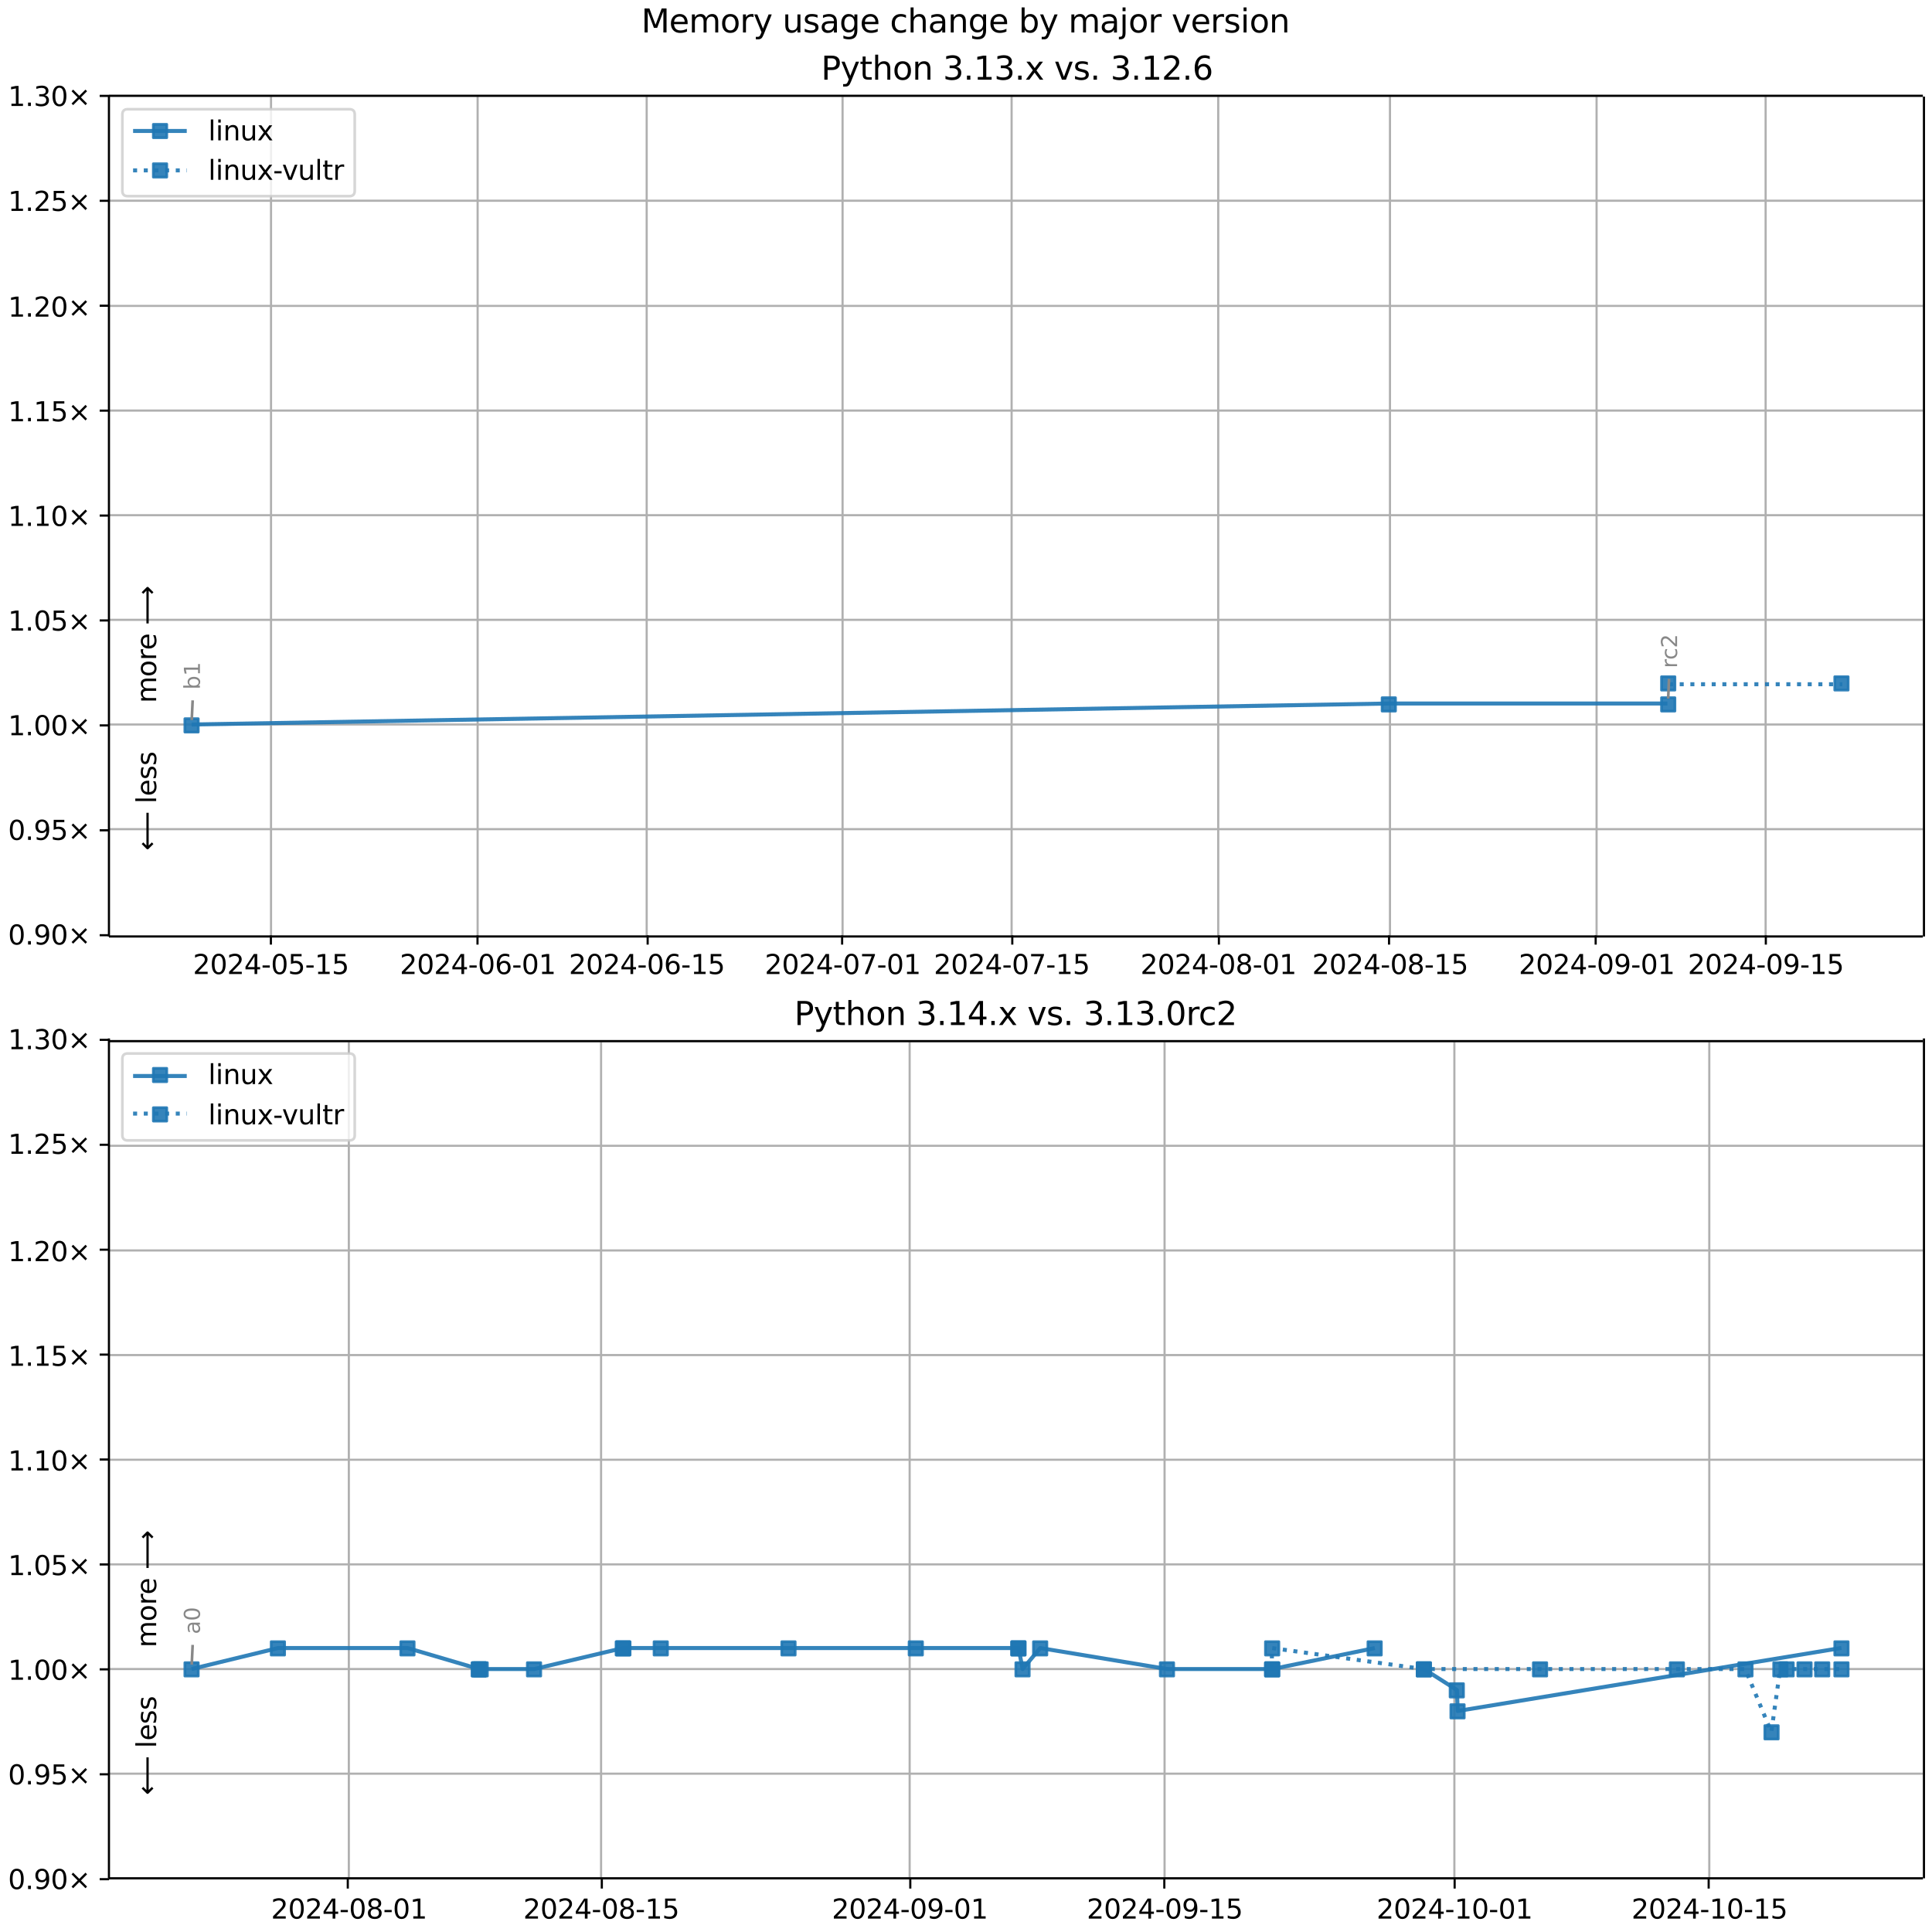 <?xml version="1.0" encoding="UTF-8"?>
<!DOCTYPE svg  PUBLIC '-//W3C//DTD SVG 1.1//EN'  'http://www.w3.org/Graphics/SVG/1.1/DTD/svg11.dtd'>
<svg width="720pt" height="720pt" version="1.1" viewBox="0 0 720 720" xmlns="http://www.w3.org/2000/svg" xmlns:xlink="http://www.w3.org/1999/xlink">
<defs>
<style type="text/css">*{stroke-linejoin: round; stroke-linecap: butt}</style>
</defs>
<path d="m0 720h720v-720h-720z" fill="#fff"/>
<path d="m40.6 349h676v-313h-676z" fill="#fff"/>
<path d="m101 349v-313" clip-path="url(#g)" fill="none" stroke="#b0b0b0" stroke-linecap="square" stroke-width=".8"/>
<defs>
<path id="m" d="m0 0v3.5" stroke="#000" stroke-width=".8"/>
</defs>
<use x="100.953" y="348.529" stroke="#000000" stroke-width=".8" xlink:href="#m"/>
<g transform="translate(71.9 363) scale(.1 -.1)">
<defs>
<path id="d" transform="scale(.016)" d="m1228 531h2203v-531h-2962v531q359 372 979 998 621 627 780 809 303 340 423 576 121 236 121 464 0 372-261 606-261 235-680 235-297 0-627-103-329-103-704-313v638q381 153 712 231 332 78 607 78 725 0 1156-363 431-362 431-968 0-288-108-546-107-257-392-607-78-91-497-524-418-433-1181-1211z"/>
<path id="a" transform="scale(.016)" d="m2034 4250q-487 0-733-480-245-479-245-1442 0-959 245-1439 246-480 733-480 491 0 736 480 246 480 246 1439 0 963-246 1442-245 480-736 480zm0 500q785 0 1199-621 414-620 414-1801 0-1178-414-1799-414-620-1199-620-784 0-1198 620-414 621-414 1799 0 1181 414 1801 414 621 1198 621z"/>
<path id="l" transform="scale(.016)" d="m2419 4116-1594-2491h1594v2491zm-166 550h794v-3041h666v-525h-666v-1100h-628v1100h-2106v609l1940 2957z"/>
<path id="e" transform="scale(.016)" d="m313 2009h1684v-512h-1684v512z"/>
<path id="k" transform="scale(.016)" d="m691 4666h2478v-532h-1900v-1143q137 47 274 70 138 23 276 23 781 0 1237-428 457-428 457-1159 0-753-469-1171-469-417-1322-417-294 0-599 50-304 50-629 150v635q281-153 581-228t634-75q541 0 856 284 316 284 316 772 0 487-316 771-315 285-856 285-253 0-505-56-251-56-513-175v2344z"/>
<path id="c" transform="scale(.016)" d="m794 531h1031v3560l-1122-225v575l1116 225h631v-4135h1031v-531h-2687v531z"/>
</defs>
<use xlink:href="#d"/>
<use x="63.623" xlink:href="#a"/>
<use x="127.246" xlink:href="#d"/>
<use x="190.869" xlink:href="#l"/>
<use x="254.492" xlink:href="#e"/>
<use x="290.576" xlink:href="#a"/>
<use x="354.199" xlink:href="#k"/>
<use x="417.822" xlink:href="#e"/>
<use x="453.906" xlink:href="#c"/>
<use x="517.529" xlink:href="#k"/>
</g>
<path d="m178 349v-313" clip-path="url(#g)" fill="none" stroke="#b0b0b0" stroke-linecap="square" stroke-width=".8"/>
<use x="177.953" y="348.529" stroke="#000000" stroke-width=".8" xlink:href="#m"/>
<g transform="translate(149 363) scale(.1 -.1)">
<defs>
<path id="ag" transform="scale(.016)" d="m2113 2584q-425 0-674-291-248-290-248-796 0-503 248-796 249-292 674-292t673 292q248 293 248 796 0 506-248 796-248 291-673 291zm1253 1979v-575q-238 112-480 171-242 60-480 60-625 0-955-422-329-422-376-1275 184 272 462 417 279 145 613 145 703 0 1111-427 408-426 408-1160 0-719-425-1154-425-434-1131-434-810 0-1238 620-428 621-428 1799 0 1106 525 1764t1409 658q238 0 480-47t505-140z"/>
</defs>
<use xlink:href="#d"/>
<use x="63.623" xlink:href="#a"/>
<use x="127.246" xlink:href="#d"/>
<use x="190.869" xlink:href="#l"/>
<use x="254.492" xlink:href="#e"/>
<use x="290.576" xlink:href="#a"/>
<use x="354.199" xlink:href="#ag"/>
<use x="417.822" xlink:href="#e"/>
<use x="453.906" xlink:href="#a"/>
<use x="517.529" xlink:href="#c"/>
</g>
<path d="m241 349v-313" clip-path="url(#g)" fill="none" stroke="#b0b0b0" stroke-linecap="square" stroke-width=".8"/>
<use x="241.365" y="348.529" stroke="#000000" stroke-width=".8" xlink:href="#m"/>
<g transform="translate(212 363) scale(.1 -.1)">
<use xlink:href="#d"/>
<use x="63.623" xlink:href="#a"/>
<use x="127.246" xlink:href="#d"/>
<use x="190.869" xlink:href="#l"/>
<use x="254.492" xlink:href="#e"/>
<use x="290.576" xlink:href="#a"/>
<use x="354.199" xlink:href="#ag"/>
<use x="417.822" xlink:href="#e"/>
<use x="453.906" xlink:href="#c"/>
<use x="517.529" xlink:href="#k"/>
</g>
<path d="m314 349v-313" clip-path="url(#g)" fill="none" stroke="#b0b0b0" stroke-linecap="square" stroke-width=".8"/>
<use x="313.835" y="348.529" stroke="#000000" stroke-width=".8" xlink:href="#m"/>
<g transform="translate(285 363) scale(.1 -.1)">
<defs>
<path id="ak" transform="scale(.016)" d="m525 4666h3e3v-269l-1694-4397h-659l1594 4134h-2241v532z"/>
</defs>
<use xlink:href="#d"/>
<use x="63.623" xlink:href="#a"/>
<use x="127.246" xlink:href="#d"/>
<use x="190.869" xlink:href="#l"/>
<use x="254.492" xlink:href="#e"/>
<use x="290.576" xlink:href="#a"/>
<use x="354.199" xlink:href="#ak"/>
<use x="417.822" xlink:href="#e"/>
<use x="453.906" xlink:href="#a"/>
<use x="517.529" xlink:href="#c"/>
</g>
<path d="m377 349v-313" clip-path="url(#g)" fill="none" stroke="#b0b0b0" stroke-linecap="square" stroke-width=".8"/>
<use x="377.247" y="348.529" stroke="#000000" stroke-width=".8" xlink:href="#m"/>
<g transform="translate(348 363) scale(.1 -.1)">
<use xlink:href="#d"/>
<use x="63.623" xlink:href="#a"/>
<use x="127.246" xlink:href="#d"/>
<use x="190.869" xlink:href="#l"/>
<use x="254.492" xlink:href="#e"/>
<use x="290.576" xlink:href="#a"/>
<use x="354.199" xlink:href="#ak"/>
<use x="417.822" xlink:href="#e"/>
<use x="453.906" xlink:href="#c"/>
<use x="517.529" xlink:href="#k"/>
</g>
<path d="m454 349v-313" clip-path="url(#g)" fill="none" stroke="#b0b0b0" stroke-linecap="square" stroke-width=".8"/>
<use x="454.247" y="348.529" stroke="#000000" stroke-width=".8" xlink:href="#m"/>
<g transform="translate(425 363) scale(.1 -.1)">
<defs>
<path id="ad" transform="scale(.016)" d="m2034 2216q-450 0-708-241-257-241-257-662 0-422 257-663 258-241 708-241t709 242q260 243 260 662 0 421-258 662-257 241-711 241zm-631 268q-406 100-633 378-226 279-226 679 0 559 398 884 399 325 1092 325 697 0 1094-325t397-884q0-400-227-679-226-278-629-378 456-106 710-416 255-309 255-755 0-679-414-1042-414-362-1186-362-771 0-1186 362-414 363-414 1042 0 446 256 755 257 310 713 416zm-231 997q0-362 226-565 227-203 636-203 407 0 636 203 230 203 230 565 0 363-230 566-229 203-636 203-409 0-636-203-226-203-226-566z"/>
</defs>
<use xlink:href="#d"/>
<use x="63.623" xlink:href="#a"/>
<use x="127.246" xlink:href="#d"/>
<use x="190.869" xlink:href="#l"/>
<use x="254.492" xlink:href="#e"/>
<use x="290.576" xlink:href="#a"/>
<use x="354.199" xlink:href="#ad"/>
<use x="417.822" xlink:href="#e"/>
<use x="453.906" xlink:href="#a"/>
<use x="517.529" xlink:href="#c"/>
</g>
<path d="m518 349v-313" clip-path="url(#g)" fill="none" stroke="#b0b0b0" stroke-linecap="square" stroke-width=".8"/>
<use x="517.659" y="348.529" stroke="#000000" stroke-width=".8" xlink:href="#m"/>
<g transform="translate(489 363) scale(.1 -.1)">
<use xlink:href="#d"/>
<use x="63.623" xlink:href="#a"/>
<use x="127.246" xlink:href="#d"/>
<use x="190.869" xlink:href="#l"/>
<use x="254.492" xlink:href="#e"/>
<use x="290.576" xlink:href="#a"/>
<use x="354.199" xlink:href="#ad"/>
<use x="417.822" xlink:href="#e"/>
<use x="453.906" xlink:href="#c"/>
<use x="517.529" xlink:href="#k"/>
</g>
<path d="m595 349v-313" clip-path="url(#g)" fill="none" stroke="#b0b0b0" stroke-linecap="square" stroke-width=".8"/>
<use x="594.659" y="348.529" stroke="#000000" stroke-width=".8" xlink:href="#m"/>
<g transform="translate(566 363) scale(.1 -.1)">
<defs>
<path id="s" transform="scale(.016)" d="m703 97v575q238-113 481-172 244-59 479-59 625 0 954 420 330 420 377 1277-181-269-460-413-278-144-615-144-700 0-1108 423-408 424-408 1159 0 718 425 1152 425 435 1131 435 810 0 1236-621 427-620 427-1801 0-1103-524-1761-523-658-1407-658-238 0-482 47-243 47-506 141zm1256 1978q425 0 673 290 249 291 249 798 0 503-249 795-248 292-673 292t-673-292-248-795q0-507 248-798 248-290 673-290z"/>
</defs>
<use xlink:href="#d"/>
<use x="63.623" xlink:href="#a"/>
<use x="127.246" xlink:href="#d"/>
<use x="190.869" xlink:href="#l"/>
<use x="254.492" xlink:href="#e"/>
<use x="290.576" xlink:href="#a"/>
<use x="354.199" xlink:href="#s"/>
<use x="417.822" xlink:href="#e"/>
<use x="453.906" xlink:href="#a"/>
<use x="517.529" xlink:href="#c"/>
</g>
<path d="m658 349v-313" clip-path="url(#g)" fill="none" stroke="#b0b0b0" stroke-linecap="square" stroke-width=".8"/>
<use x="658.071" y="348.529" stroke="#000000" stroke-width=".8" xlink:href="#m"/>
<g transform="translate(629 363) scale(.1 -.1)">
<use xlink:href="#d"/>
<use x="63.623" xlink:href="#a"/>
<use x="127.246" xlink:href="#d"/>
<use x="190.869" xlink:href="#l"/>
<use x="254.492" xlink:href="#e"/>
<use x="290.576" xlink:href="#a"/>
<use x="354.199" xlink:href="#s"/>
<use x="417.822" xlink:href="#e"/>
<use x="453.906" xlink:href="#c"/>
<use x="517.529" xlink:href="#k"/>
</g>
<path d="m40.6 349h676" clip-path="url(#g)" fill="none" stroke="#b0b0b0" stroke-linecap="square" stroke-width=".8"/>
<defs>
<path id="i" d="m0 0h-3.5" stroke="#000" stroke-width=".8"/>
</defs>
<use x="40.646" y="348.529" stroke="#000000" stroke-width=".8" xlink:href="#i"/>
<g transform="translate(3 352) scale(.1 -.1)">
<defs>
<path id="f" transform="scale(.016)" d="m684 794h660v-794h-660v794z"/>
<path id="j" transform="scale(.016)" d="m4488 3438-1429-1435 1429-1428-372-378-1435 1434-1434-1434-369 378 1425 1428-1425 1435 369 378 1434-1435 1435 1435 372-378z"/>
</defs>
<use xlink:href="#a"/>
<use x="63.623" xlink:href="#f"/>
<use x="95.41" xlink:href="#s"/>
<use x="159.033" xlink:href="#a"/>
<use x="222.656" xlink:href="#j"/>
</g>
<path d="m40.6 309h676" clip-path="url(#g)" fill="none" stroke="#b0b0b0" stroke-linecap="square" stroke-width=".8"/>
<use x="40.646" y="309.429" stroke="#000000" stroke-width=".8" xlink:href="#i"/>
<g transform="translate(3 313) scale(.1 -.1)">
<use xlink:href="#a"/>
<use x="63.623" xlink:href="#f"/>
<use x="95.41" xlink:href="#s"/>
<use x="159.033" xlink:href="#k"/>
<use x="222.656" xlink:href="#j"/>
</g>
<path d="m40.6 270h676" clip-path="url(#g)" fill="none" stroke="#b0b0b0" stroke-linecap="square" stroke-width=".8"/>
<use x="40.646" y="270.33" stroke="#000000" stroke-width=".8" xlink:href="#i"/>
<g transform="translate(3 274) scale(.1 -.1)">
<use xlink:href="#c"/>
<use x="63.623" xlink:href="#f"/>
<use x="95.41" xlink:href="#a"/>
<use x="159.033" xlink:href="#a"/>
<use x="222.656" xlink:href="#j"/>
</g>
<path d="m40.6 231h676" clip-path="url(#g)" fill="none" stroke="#b0b0b0" stroke-linecap="square" stroke-width=".8"/>
<use x="40.646" y="231.23" stroke="#000000" stroke-width=".8" xlink:href="#i"/>
<g transform="translate(3 235) scale(.1 -.1)">
<use xlink:href="#c"/>
<use x="63.623" xlink:href="#f"/>
<use x="95.41" xlink:href="#a"/>
<use x="159.033" xlink:href="#k"/>
<use x="222.656" xlink:href="#j"/>
</g>
<path d="m40.6 192h676" clip-path="url(#g)" fill="none" stroke="#b0b0b0" stroke-linecap="square" stroke-width=".8"/>
<use x="40.646" y="192.131" stroke="#000000" stroke-width=".8" xlink:href="#i"/>
<g transform="translate(3 196) scale(.1 -.1)">
<use xlink:href="#c"/>
<use x="63.623" xlink:href="#f"/>
<use x="95.41" xlink:href="#c"/>
<use x="159.033" xlink:href="#a"/>
<use x="222.656" xlink:href="#j"/>
</g>
<path d="m40.6 153h676" clip-path="url(#g)" fill="none" stroke="#b0b0b0" stroke-linecap="square" stroke-width=".8"/>
<use x="40.646" y="153.031" stroke="#000000" stroke-width=".8" xlink:href="#i"/>
<g transform="translate(3 157) scale(.1 -.1)">
<use xlink:href="#c"/>
<use x="63.623" xlink:href="#f"/>
<use x="95.41" xlink:href="#c"/>
<use x="159.033" xlink:href="#k"/>
<use x="222.656" xlink:href="#j"/>
</g>
<path d="m40.6 114h676" clip-path="url(#g)" fill="none" stroke="#b0b0b0" stroke-linecap="square" stroke-width=".8"/>
<use x="40.646" y="113.932" stroke="#000000" stroke-width=".8" xlink:href="#i"/>
<g transform="translate(3 118) scale(.1 -.1)">
<use xlink:href="#c"/>
<use x="63.623" xlink:href="#f"/>
<use x="95.41" xlink:href="#d"/>
<use x="159.033" xlink:href="#a"/>
<use x="222.656" xlink:href="#j"/>
</g>
<path d="m40.6 74.8h676" clip-path="url(#g)" fill="none" stroke="#b0b0b0" stroke-linecap="square" stroke-width=".8"/>
<use x="40.646" y="74.832" stroke="#000000" stroke-width=".8" xlink:href="#i"/>
<g transform="translate(3 78.6) scale(.1 -.1)">
<use xlink:href="#c"/>
<use x="63.623" xlink:href="#f"/>
<use x="95.41" xlink:href="#d"/>
<use x="159.033" xlink:href="#k"/>
<use x="222.656" xlink:href="#j"/>
</g>
<path d="m40.6 35.7h676" clip-path="url(#g)" fill="none" stroke="#b0b0b0" stroke-linecap="square" stroke-width=".8"/>
<use x="40.646" y="35.733" stroke="#000000" stroke-width=".8" xlink:href="#i"/>
<g transform="translate(3 39.5) scale(.1 -.1)">
<defs>
<path id="t" transform="scale(.016)" d="m2597 2516q453-97 707-404 255-306 255-756 0-690-475-1069-475-378-1350-378-293 0-604 58t-642 174v609q262-153 574-231 313-78 654-78 593 0 904 234t311 681q0 413-289 645-289 233-804 233h-544v519h569q465 0 712 186t247 536q0 359-255 551-254 193-729 193-260 0-557-57-297-56-653-174v562q360 100 674 150t592 50q719 0 1137-327 419-326 419-882 0-388-222-655t-631-370z"/>
</defs>
<use xlink:href="#c"/>
<use x="63.623" xlink:href="#f"/>
<use x="95.41" xlink:href="#t"/>
<use x="159.033" xlink:href="#a"/>
<use x="222.656" xlink:href="#j"/>
</g>
<path d="m71.4 270 446-7.82h104" clip-path="url(#g)" fill="none" stroke="#1f77b4" stroke-linecap="square" stroke-opacity=".9" stroke-width="1.5"/>
<defs>
<path id="b" d="m-2.5 2.5h5v-5h-5z" stroke="#1f77b4" stroke-opacity=".9"/>
</defs>
<g clip-path="url(#g)" fill="#1f77b4" fill-opacity=".9" stroke="#1f77b4" stroke-opacity=".9">
<use x="71.389" y="270.33" xlink:href="#b"/>
<use x="517.569" y="262.51" xlink:href="#b"/>
<use x="621.695" y="262.51" xlink:href="#b"/>
</g>
<g stroke="#1f77b4" stroke-opacity=".9">
<path d="m622 255h64.6" clip-path="url(#g)" fill="none" stroke-dasharray="1.5,2.475" stroke-width="1.5"/>
<g clip-path="url(#g)" fill="#1f77b4" fill-opacity=".9">
<use x="621.695" y="254.69" xlink:href="#b"/>
<use x="686.256" y="254.69" xlink:href="#b"/>
</g>
</g>
<path d="m40.6 349v-313" fill="none" stroke="#000" stroke-linecap="square" stroke-width=".8"/>
<path d="m717 349v-313" fill="none" stroke="#000" stroke-linecap="square" stroke-width=".8"/>
<path d="m40.6 349h676" fill="none" stroke="#000" stroke-linecap="square" stroke-width=".8"/>
<path d="m40.6 35.7h676" fill="none" stroke="#000" stroke-linecap="square" stroke-width=".8"/>
<path d="m71.8 261-0.348 7.35" fill="none" stroke="#888" stroke-linecap="round"/>
<g transform="translate(74.5 257) rotate(-90) scale(.08 -.08)" fill="#888">
<defs>
<path id="ai" transform="scale(.016)" d="m3116 1747q0 634-261 995t-717 361q-457 0-718-361t-261-995 261-995 718-361q456 0 717 361t261 995zm-1957 1222q182 312 458 463 277 152 661 152 638 0 1036-506 399-506 399-1331t-399-1332q-398-506-1036-506-384 0-661 152-276 152-458 464v-525h-578v4863h578v-1894z"/>
</defs>
<use xlink:href="#ai"/>
<use x="63.477" xlink:href="#c"/>
</g>
<path d="m622 253-0.326 7.34" fill="none" stroke="#888" stroke-linecap="round"/>
<g transform="translate(625 249) rotate(-90) scale(.08 -.08)" fill="#888">
<defs>
<path id="n" transform="scale(.016)" d="m2631 2963q-97 56-211 82-114 27-251 27-488 0-749-317t-261-911v-1844h-578v3500h578v-544q182 319 472 473 291 155 707 155 59 0 131-8 72-7 159-23l3-590z"/>
<path id="af" transform="scale(.016)" d="m3122 3366v-538q-244 135-489 202t-495 67q-560 0-870-355-309-354-309-995t309-996q310-354 870-354 250 0 495 67t489 202v-532q-241-112-499-168-257-57-548-57-791 0-1257 497-465 497-465 1341 0 856 470 1346 471 491 1290 491 265 0 518-55 253-54 491-163z"/>
</defs>
<use xlink:href="#n"/>
<use x="38.863" xlink:href="#af"/>
<use x="93.844" xlink:href="#d"/>
</g>
<g clip-path="url(#g)">
<g transform="translate(58.2 262) rotate(-90) scale(.1 -.1)">
<defs>
<path id="ab" transform="scale(.016)" d="m3328 2828q216 388 516 572t706 184q547 0 844-383 297-382 297-1088v-2113h-578v2094q0 503-179 746-178 244-543 244-447 0-707-297-259-296-259-809v-1978h-578v2094q0 506-178 748t-550 242q-441 0-701-298-259-298-259-808v-1978h-578v3500h578v-544q197 322 472 475t653 153q382 0 649-194 267-193 395-562z"/>
<path id="v" transform="scale(.016)" d="m1959 3097q-462 0-731-361t-269-989 267-989q268-361 733-361 460 0 728 362 269 363 269 988 0 622-269 986-268 364-728 364zm0 487q750 0 1178-488 429-487 429-1349 0-859-429-1349-428-489-1178-489-753 0-1180 489-426 490-426 1349 0 862 426 1349 427 488 1180 488z"/>
<path id="r" transform="scale(.016)" d="m3597 1894v-281h-2644q38-594 358-905t892-311q331 0 642 81t618 244v-544q-310-131-635-200t-659-69q-838 0-1327 487-489 488-489 1320 0 859 464 1363 464 505 1252 505 706 0 1117-455 411-454 411-1235zm-575 169q-6 471-264 752-258 282-683 282-481 0-770-272t-333-766l2050 4z"/>
<path id="al" transform="scale(.016)" d="m8863 2147v-281l-1229-1228-375 375 729 728h-7622v531h7622l-729 728 375 375 1229-1228z"/>
</defs>
<use xlink:href="#ab"/>
<use x="97.412" xlink:href="#v"/>
<use x="158.594" xlink:href="#n"/>
<use x="197.457" xlink:href="#r"/>
<use x="258.98" xlink:href="#DejaVuSans-20"/>
<use x="290.768" xlink:href="#al"/>
</g>
</g>
<g clip-path="url(#g)">
<g transform="translate(58.2 317) rotate(-90) scale(.1 -.1)">
<defs>
<path id="am" transform="scale(.016)" d="m313 1866v281l1228 1228 375-375-728-728h7621v-531h-7621l728-728-375-375-1228 1228z"/>
<path id="q" transform="scale(.016)" d="m603 4863h575v-4863h-575v4863z"/>
<path id="o" transform="scale(.016)" d="m2834 3397v-544q-243 125-506 187-262 63-544 63-428 0-642-131t-214-394q0-200 153-314t616-217l197-44q612-131 870-370t258-667q0-488-386-773-386-284-1061-284-281 0-586 55t-642 164v594q319-166 628-249 309-82 613-82 406 0 624 139 219 139 219 392 0 234-158 359-157 125-692 241l-200 47q-534 112-772 345-237 233-237 639 0 494 350 762 350 269 994 269 318 0 599-47 282-46 519-140z"/>
</defs>
<use xlink:href="#am"/>
<use x="143.359" xlink:href="#DejaVuSans-20"/>
<use x="175.146" xlink:href="#q"/>
<use x="202.93" xlink:href="#r"/>
<use x="264.453" xlink:href="#o"/>
<use x="316.553" xlink:href="#o"/>
</g>
</g>
<g transform="translate(306 29.7) scale(.12 -.12)">
<defs>
<path id="aj" transform="scale(.016)" d="m1259 4147v-1753h794q441 0 681 228 241 228 241 650 0 419-241 647-240 228-681 228h-794zm-631 519h1425q785 0 1186-355 402-355 402-1039 0-691-402-1044-401-353-1186-353h-794v-1875h-631v4666z"/>
<path id="z" transform="scale(.016)" d="m2059-325q-243-625-475-815-231-191-618-191h-460v481h338q237 0 368 113 132 112 291 531l103 262-1415 3444h609l1094-2737 1094 2737h609l-1538-3825z"/>
<path id="aa" transform="scale(.016)" d="m1172 4494v-994h1184v-447h-1184v-1900q0-428 117-550t477-122h590v-481h-590q-666 0-919 248-253 249-253 905v1900h-422v447h422v994h578z"/>
<path id="ae" transform="scale(.016)" d="m3513 2113v-2113h-575v2094q0 497-194 743-194 247-581 247-466 0-735-297-269-296-269-809v-1978h-578v4863h578v-1907q207 316 486 472 280 156 646 156 603 0 912-373 310-373 310-1098z"/>
<path id="p" transform="scale(.016)" d="m3513 2113v-2113h-575v2094q0 497-194 743-194 247-581 247-466 0-735-297-269-296-269-809v-1978h-578v3500h578v-544q207 316 486 472 280 156 646 156 603 0 912-373 310-373 310-1098z"/>
<path id="w" transform="scale(.016)" d="m3513 3500-1266-1703 1331-1797h-678l-1019 1375-1018-1375h-679l1360 1831-1244 1669h678l928-1247 928 1247h679z"/>
<path id="x" transform="scale(.016)" d="m191 3500h609l1094-2937 1094 2937h609l-1313-3500h-781l-1312 3500z"/>
</defs>
<use xlink:href="#aj"/>
<use x="60.303" xlink:href="#z"/>
<use x="119.482" xlink:href="#aa"/>
<use x="158.691" xlink:href="#ae"/>
<use x="222.07" xlink:href="#v"/>
<use x="283.252" xlink:href="#p"/>
<use x="346.631" xlink:href="#DejaVuSans-20"/>
<use x="378.418" xlink:href="#t"/>
<use x="442.041" xlink:href="#f"/>
<use x="473.828" xlink:href="#c"/>
<use x="537.451" xlink:href="#t"/>
<use x="601.074" xlink:href="#f"/>
<use x="632.861" xlink:href="#w"/>
<use x="692.041" xlink:href="#DejaVuSans-20"/>
<use x="723.828" xlink:href="#x"/>
<use x="783.008" xlink:href="#o"/>
<use x="835.107" xlink:href="#f"/>
<use x="866.895" xlink:href="#DejaVuSans-20"/>
<use x="898.682" xlink:href="#t"/>
<use x="962.305" xlink:href="#f"/>
<use x="994.092" xlink:href="#c"/>
<use x="1057.715" xlink:href="#d"/>
<use x="1121.338" xlink:href="#f"/>
<use x="1153.125" xlink:href="#ag"/>
</g>
<path d="m47.6 73.1h82.6q2 0 2-2v-28.4q0-2-2-2h-82.6q-2 0-2 2v28.4q0 2 2 2z" fill="#fff" opacity=".8" stroke="#ccc"/>
<path d="m49.6 48.8h10 10" fill="none" stroke="#1f77b4" stroke-linecap="square" stroke-opacity=".9" stroke-width="1.5"/>
<use x="59.646" y="48.831" fill="#1f77b4" fill-opacity=".9" stroke="#1f77b4" stroke-opacity=".9" xlink:href="#b"/>
<g transform="translate(77.6 52.3) scale(.1 -.1)">
<defs>
<path id="y" transform="scale(.016)" d="m603 3500h575v-3500h-575v3500zm0 1363h575v-729h-575v729z"/>
<path id="u" transform="scale(.016)" d="m544 1381v2119h575v-2097q0-497 193-746 194-248 582-248 465 0 735 297 271 297 271 810v1984h575v-3500h-575v538q-209-319-486-474-276-155-642-155-603 0-916 375-312 375-312 1097zm1447 2203z"/>
</defs>
<use xlink:href="#q"/>
<use x="27.783" xlink:href="#y"/>
<use x="55.566" xlink:href="#p"/>
<use x="118.945" xlink:href="#u"/>
<use x="182.324" xlink:href="#w"/>
</g>
<path d="m49.6 63.5h10 10" fill="none" stroke="#1f77b4" stroke-dasharray="1.5,2.475" stroke-opacity=".9" stroke-width="1.5"/>
<use x="59.646" y="63.509" fill="#1f77b4" fill-opacity=".9" stroke="#1f77b4" stroke-opacity=".9" xlink:href="#b"/>
<g transform="translate(77.6 67) scale(.1 -.1)">
<use xlink:href="#q"/>
<use x="27.783" xlink:href="#y"/>
<use x="55.566" xlink:href="#p"/>
<use x="118.945" xlink:href="#u"/>
<use x="182.324" xlink:href="#w"/>
<use x="241.504" xlink:href="#e"/>
<use x="274.963" xlink:href="#x"/>
<use x="334.143" xlink:href="#u"/>
<use x="397.521" xlink:href="#q"/>
<use x="425.305" xlink:href="#aa"/>
<use x="464.514" xlink:href="#n"/>
</g>
<path d="m40.6 700h676v-313h-676z" fill="#fff"/>
<path d="m130 700v-313" clip-path="url(#h)" fill="none" stroke="#b0b0b0" stroke-linecap="square" stroke-width=".8"/>
<use x="129.609" y="700.322" stroke="#000000" stroke-width=".8" xlink:href="#m"/>
<g transform="translate(101 715) scale(.1 -.1)">
<use xlink:href="#d"/>
<use x="63.623" xlink:href="#a"/>
<use x="127.246" xlink:href="#d"/>
<use x="190.869" xlink:href="#l"/>
<use x="254.492" xlink:href="#e"/>
<use x="290.576" xlink:href="#a"/>
<use x="354.199" xlink:href="#ad"/>
<use x="417.822" xlink:href="#e"/>
<use x="453.906" xlink:href="#a"/>
<use x="517.529" xlink:href="#c"/>
</g>
<path d="m224 700v-313" clip-path="url(#h)" fill="none" stroke="#b0b0b0" stroke-linecap="square" stroke-width=".8"/>
<use x="224.28" y="700.322" stroke="#000000" stroke-width=".8" xlink:href="#m"/>
<g transform="translate(195 715) scale(.1 -.1)">
<use xlink:href="#d"/>
<use x="63.623" xlink:href="#a"/>
<use x="127.246" xlink:href="#d"/>
<use x="190.869" xlink:href="#l"/>
<use x="254.492" xlink:href="#e"/>
<use x="290.576" xlink:href="#a"/>
<use x="354.199" xlink:href="#ad"/>
<use x="417.822" xlink:href="#e"/>
<use x="453.906" xlink:href="#c"/>
<use x="517.529" xlink:href="#k"/>
</g>
<path d="m339 700v-313" clip-path="url(#h)" fill="none" stroke="#b0b0b0" stroke-linecap="square" stroke-width=".8"/>
<use x="339.237" y="700.322" stroke="#000000" stroke-width=".8" xlink:href="#m"/>
<g transform="translate(310 715) scale(.1 -.1)">
<use xlink:href="#d"/>
<use x="63.623" xlink:href="#a"/>
<use x="127.246" xlink:href="#d"/>
<use x="190.869" xlink:href="#l"/>
<use x="254.492" xlink:href="#e"/>
<use x="290.576" xlink:href="#a"/>
<use x="354.199" xlink:href="#s"/>
<use x="417.822" xlink:href="#e"/>
<use x="453.906" xlink:href="#a"/>
<use x="517.529" xlink:href="#c"/>
</g>
<path d="m434 700v-313" clip-path="url(#h)" fill="none" stroke="#b0b0b0" stroke-linecap="square" stroke-width=".8"/>
<use x="433.907" y="700.322" stroke="#000000" stroke-width=".8" xlink:href="#m"/>
<g transform="translate(405 715) scale(.1 -.1)">
<use xlink:href="#d"/>
<use x="63.623" xlink:href="#a"/>
<use x="127.246" xlink:href="#d"/>
<use x="190.869" xlink:href="#l"/>
<use x="254.492" xlink:href="#e"/>
<use x="290.576" xlink:href="#a"/>
<use x="354.199" xlink:href="#s"/>
<use x="417.822" xlink:href="#e"/>
<use x="453.906" xlink:href="#c"/>
<use x="517.529" xlink:href="#k"/>
</g>
<path d="m542 700v-313" clip-path="url(#h)" fill="none" stroke="#b0b0b0" stroke-linecap="square" stroke-width=".8"/>
<use x="542.102" y="700.322" stroke="#000000" stroke-width=".8" xlink:href="#m"/>
<g transform="translate(513 715) scale(.1 -.1)">
<use xlink:href="#d"/>
<use x="63.623" xlink:href="#a"/>
<use x="127.246" xlink:href="#d"/>
<use x="190.869" xlink:href="#l"/>
<use x="254.492" xlink:href="#e"/>
<use x="290.576" xlink:href="#c"/>
<use x="354.199" xlink:href="#a"/>
<use x="417.822" xlink:href="#e"/>
<use x="453.906" xlink:href="#a"/>
<use x="517.529" xlink:href="#c"/>
</g>
<path d="m637 700v-313" clip-path="url(#h)" fill="none" stroke="#b0b0b0" stroke-linecap="square" stroke-width=".8"/>
<use x="636.773" y="700.322" stroke="#000000" stroke-width=".8" xlink:href="#m"/>
<g transform="translate(608 715) scale(.1 -.1)">
<use xlink:href="#d"/>
<use x="63.623" xlink:href="#a"/>
<use x="127.246" xlink:href="#d"/>
<use x="190.869" xlink:href="#l"/>
<use x="254.492" xlink:href="#e"/>
<use x="290.576" xlink:href="#c"/>
<use x="354.199" xlink:href="#a"/>
<use x="417.822" xlink:href="#e"/>
<use x="453.906" xlink:href="#c"/>
<use x="517.529" xlink:href="#k"/>
</g>
<path d="m40.6 700h676" clip-path="url(#h)" fill="none" stroke="#b0b0b0" stroke-linecap="square" stroke-width=".8"/>
<use x="40.646" y="700.322" stroke="#000000" stroke-width=".8" xlink:href="#i"/>
<g transform="translate(3 704) scale(.1 -.1)">
<use xlink:href="#a"/>
<use x="63.623" xlink:href="#f"/>
<use x="95.41" xlink:href="#s"/>
<use x="159.033" xlink:href="#a"/>
<use x="222.656" xlink:href="#j"/>
</g>
<path d="m40.6 661h676" clip-path="url(#h)" fill="none" stroke="#b0b0b0" stroke-linecap="square" stroke-width=".8"/>
<use x="40.646" y="661.222" stroke="#000000" stroke-width=".8" xlink:href="#i"/>
<g transform="translate(3 665) scale(.1 -.1)">
<use xlink:href="#a"/>
<use x="63.623" xlink:href="#f"/>
<use x="95.41" xlink:href="#s"/>
<use x="159.033" xlink:href="#k"/>
<use x="222.656" xlink:href="#j"/>
</g>
<path d="m40.6 622h676" clip-path="url(#h)" fill="none" stroke="#b0b0b0" stroke-linecap="square" stroke-width=".8"/>
<use x="40.646" y="622.123" stroke="#000000" stroke-width=".8" xlink:href="#i"/>
<g transform="translate(3 626) scale(.1 -.1)">
<use xlink:href="#c"/>
<use x="63.623" xlink:href="#f"/>
<use x="95.41" xlink:href="#a"/>
<use x="159.033" xlink:href="#a"/>
<use x="222.656" xlink:href="#j"/>
</g>
<path d="m40.6 583h676" clip-path="url(#h)" fill="none" stroke="#b0b0b0" stroke-linecap="square" stroke-width=".8"/>
<use x="40.646" y="583.023" stroke="#000000" stroke-width=".8" xlink:href="#i"/>
<g transform="translate(3 587) scale(.1 -.1)">
<use xlink:href="#c"/>
<use x="63.623" xlink:href="#f"/>
<use x="95.41" xlink:href="#a"/>
<use x="159.033" xlink:href="#k"/>
<use x="222.656" xlink:href="#j"/>
</g>
<path d="m40.6 544h676" clip-path="url(#h)" fill="none" stroke="#b0b0b0" stroke-linecap="square" stroke-width=".8"/>
<use x="40.646" y="543.923" stroke="#000000" stroke-width=".8" xlink:href="#i"/>
<g transform="translate(3 548) scale(.1 -.1)">
<use xlink:href="#c"/>
<use x="63.623" xlink:href="#f"/>
<use x="95.41" xlink:href="#c"/>
<use x="159.033" xlink:href="#a"/>
<use x="222.656" xlink:href="#j"/>
</g>
<path d="m40.6 505h676" clip-path="url(#h)" fill="none" stroke="#b0b0b0" stroke-linecap="square" stroke-width=".8"/>
<use x="40.646" y="504.824" stroke="#000000" stroke-width=".8" xlink:href="#i"/>
<g transform="translate(3 509) scale(.1 -.1)">
<use xlink:href="#c"/>
<use x="63.623" xlink:href="#f"/>
<use x="95.41" xlink:href="#c"/>
<use x="159.033" xlink:href="#k"/>
<use x="222.656" xlink:href="#j"/>
</g>
<path d="m40.6 466h676" clip-path="url(#h)" fill="none" stroke="#b0b0b0" stroke-linecap="square" stroke-width=".8"/>
<use x="40.646" y="465.724" stroke="#000000" stroke-width=".8" xlink:href="#i"/>
<g transform="translate(3 470) scale(.1 -.1)">
<use xlink:href="#c"/>
<use x="63.623" xlink:href="#f"/>
<use x="95.41" xlink:href="#d"/>
<use x="159.033" xlink:href="#a"/>
<use x="222.656" xlink:href="#j"/>
</g>
<path d="m40.6 427h676" clip-path="url(#h)" fill="none" stroke="#b0b0b0" stroke-linecap="square" stroke-width=".8"/>
<use x="40.646" y="426.625" stroke="#000000" stroke-width=".8" xlink:href="#i"/>
<g transform="translate(3 430) scale(.1 -.1)">
<use xlink:href="#c"/>
<use x="63.623" xlink:href="#f"/>
<use x="95.41" xlink:href="#d"/>
<use x="159.033" xlink:href="#k"/>
<use x="222.656" xlink:href="#j"/>
</g>
<path d="m40.6 388h676" clip-path="url(#h)" fill="none" stroke="#b0b0b0" stroke-linecap="square" stroke-width=".8"/>
<use x="40.646" y="387.525" stroke="#000000" stroke-width=".8" xlink:href="#i"/>
<g transform="translate(3 391) scale(.1 -.1)">
<use xlink:href="#c"/>
<use x="63.623" xlink:href="#f"/>
<use x="95.41" xlink:href="#t"/>
<use x="159.033" xlink:href="#a"/>
<use x="222.656" xlink:href="#j"/>
</g>
<g stroke="#1f77b4" stroke-opacity=".9">
<path d="m71.4 622 32.2-7.82h48.3l26.6 7.82h0.043 0.644 19.9l33.1-7.82h0.232 13.9 47.6 47.4 38.2 0.076l1.5 7.82 6.57-7.82 47.3 7.82h39.2l38.2-7.82m18.3 7.82 12.3 7.82 0.281 7.82 143-23.5" clip-path="url(#h)" fill="none" stroke-linecap="square" stroke-width="1.5"/>
<g clip-path="url(#h)" fill="#1f77b4" fill-opacity=".9">
<use x="71.389" y="622.123" xlink:href="#b"/>
<use x="103.564" y="614.303" xlink:href="#b"/>
<use x="151.848" y="614.303" xlink:href="#b"/>
<use x="178.452" y="622.123" xlink:href="#b"/>
<use x="178.495" y="622.123" xlink:href="#b"/>
<use x="179.139" y="622.123" xlink:href="#b"/>
<use x="199.021" y="622.123" xlink:href="#b"/>
<use x="232.088" y="614.303" xlink:href="#b"/>
<use x="232.32" y="614.303" xlink:href="#b"/>
<use x="246.248" y="614.303" xlink:href="#b"/>
<use x="293.848" y="614.303" xlink:href="#b"/>
<use x="341.289" y="614.303" xlink:href="#b"/>
<use x="379.491" y="614.303" xlink:href="#b"/>
<use x="379.567" y="614.303" xlink:href="#b"/>
<use x="381.071" y="622.123" xlink:href="#b"/>
<use x="387.638" y="614.303" xlink:href="#b"/>
<use x="434.893" y="622.123" xlink:href="#b"/>
<use x="474.094" y="622.123" xlink:href="#b"/>
<use x="512.289" y="614.303" xlink:href="#b"/>
<use x="530.624" y="622.123" xlink:href="#b"/>
<use x="542.904" y="629.942" xlink:href="#b"/>
<use x="543.185" y="637.762" xlink:href="#b"/>
<use x="686.256" y="614.303" xlink:href="#b"/>
</g>
</g>
<g stroke="#1f77b4" stroke-opacity=".9">
<path d="m474 622v-7.82l56.5 7.82h43.3 51 25.6l9.72 23.5 3.3-23.5h2.32 6.68 6.58 7.18" clip-path="url(#h)" fill="none" stroke-dasharray="1.5,2.475" stroke-width="1.5"/>
<g clip-path="url(#h)" fill="#1f77b4" fill-opacity=".9">
<use x="474.094" y="622.123" xlink:href="#b"/>
<use x="474.094" y="614.303" xlink:href="#b"/>
<use x="530.624" y="622.123" xlink:href="#b"/>
<use x="573.925" y="622.123" xlink:href="#b"/>
<use x="624.927" y="622.123" xlink:href="#b"/>
<use x="650.481" y="622.123" xlink:href="#b"/>
<use x="660.199" y="645.582" xlink:href="#b"/>
<use x="663.5" y="622.123" xlink:href="#b"/>
<use x="665.818" y="622.123" xlink:href="#b"/>
<use x="672.495" y="622.123" xlink:href="#b"/>
<use x="679.074" y="622.123" xlink:href="#b"/>
<use x="686.256" y="622.123" xlink:href="#b"/>
</g>
</g>
<path d="m40.6 700v-313" fill="none" stroke="#000" stroke-linecap="square" stroke-width=".8"/>
<path d="m717 700v-313" fill="none" stroke="#000" stroke-linecap="square" stroke-width=".8"/>
<path d="m40.6 700h676" fill="none" stroke="#000" stroke-linecap="square" stroke-width=".8"/>
<path d="m40.6 388h676" fill="none" stroke="#000" stroke-linecap="square" stroke-width=".8"/>
<path d="m71.8 613-0.349 7.35" fill="none" stroke="#888" stroke-linecap="round"/>
<g transform="translate(74.5 609) rotate(-90) scale(.08 -.08)" fill="#888">
<defs>
<path id="ac" transform="scale(.016)" d="m2194 1759q-697 0-966-159t-269-544q0-306 202-486 202-179 548-179 479 0 768 339t289 901v128h-572zm1147 238v-2e3h-575v531q-197-318-491-470t-719-152q-537 0-855 302-317 302-317 808 0 590 395 890 396 300 1180 300h807v57q0 397-261 614t-733 217q-300 0-585-72-284-72-546-216v532q315 122 612 182 297 61 578 61 760 0 1135-394 375-393 375-1193z"/>
</defs>
<use xlink:href="#ac"/>
<use x="61.279" xlink:href="#a"/>
</g>
<g clip-path="url(#h)">
<g transform="translate(58.2 614) rotate(-90) scale(.1 -.1)">
<use xlink:href="#ab"/>
<use x="97.412" xlink:href="#v"/>
<use x="158.594" xlink:href="#n"/>
<use x="197.457" xlink:href="#r"/>
<use x="258.98" xlink:href="#DejaVuSans-20"/>
<use x="290.768" xlink:href="#al"/>
</g>
</g>
<g clip-path="url(#h)">
<g transform="translate(58.2 669) rotate(-90) scale(.1 -.1)">
<use xlink:href="#am"/>
<use x="143.359" xlink:href="#DejaVuSans-20"/>
<use x="175.146" xlink:href="#q"/>
<use x="202.93" xlink:href="#r"/>
<use x="264.453" xlink:href="#o"/>
<use x="316.553" xlink:href="#o"/>
</g>
</g>
<g transform="translate(296 382) scale(.12 -.12)">
<use xlink:href="#aj"/>
<use x="60.303" xlink:href="#z"/>
<use x="119.482" xlink:href="#aa"/>
<use x="158.691" xlink:href="#ae"/>
<use x="222.07" xlink:href="#v"/>
<use x="283.252" xlink:href="#p"/>
<use x="346.631" xlink:href="#DejaVuSans-20"/>
<use x="378.418" xlink:href="#t"/>
<use x="442.041" xlink:href="#f"/>
<use x="473.828" xlink:href="#c"/>
<use x="537.451" xlink:href="#l"/>
<use x="601.074" xlink:href="#f"/>
<use x="632.861" xlink:href="#w"/>
<use x="692.041" xlink:href="#DejaVuSans-20"/>
<use x="723.828" xlink:href="#x"/>
<use x="783.008" xlink:href="#o"/>
<use x="835.107" xlink:href="#f"/>
<use x="866.895" xlink:href="#DejaVuSans-20"/>
<use x="898.682" xlink:href="#t"/>
<use x="962.305" xlink:href="#f"/>
<use x="994.092" xlink:href="#c"/>
<use x="1057.715" xlink:href="#t"/>
<use x="1121.338" xlink:href="#f"/>
<use x="1153.125" xlink:href="#a"/>
<use x="1216.748" xlink:href="#n"/>
<use x="1255.611" xlink:href="#af"/>
<use x="1310.592" xlink:href="#d"/>
</g>
<path d="m47.6 425h82.6q2 0 2-2v-28.4q0-2-2-2h-82.6q-2 0-2 2v28.4q0 2 2 2z" fill="#fff" opacity=".8" stroke="#ccc"/>
<path d="m49.6 401h10 10" fill="none" stroke="#1f77b4" stroke-linecap="square" stroke-opacity=".9" stroke-width="1.5"/>
<use x="59.646" y="400.624" fill="#1f77b4" fill-opacity=".9" stroke="#1f77b4" stroke-opacity=".9" xlink:href="#b"/>
<g transform="translate(77.6 404) scale(.1 -.1)">
<use xlink:href="#q"/>
<use x="27.783" xlink:href="#y"/>
<use x="55.566" xlink:href="#p"/>
<use x="118.945" xlink:href="#u"/>
<use x="182.324" xlink:href="#w"/>
</g>
<path d="m49.6 415h10 10" fill="none" stroke="#1f77b4" stroke-dasharray="1.5,2.475" stroke-opacity=".9" stroke-width="1.5"/>
<use x="59.646" y="415.302" fill="#1f77b4" fill-opacity=".9" stroke="#1f77b4" stroke-opacity=".9" xlink:href="#b"/>
<g transform="translate(77.6 419) scale(.1 -.1)">
<use xlink:href="#q"/>
<use x="27.783" xlink:href="#y"/>
<use x="55.566" xlink:href="#p"/>
<use x="118.945" xlink:href="#u"/>
<use x="182.324" xlink:href="#w"/>
<use x="241.504" xlink:href="#e"/>
<use x="274.963" xlink:href="#x"/>
<use x="334.143" xlink:href="#u"/>
<use x="397.521" xlink:href="#q"/>
<use x="425.305" xlink:href="#aa"/>
<use x="464.514" xlink:href="#n"/>
</g>
<g transform="translate(239 12.1) scale(.12 -.12)">
<defs>
<path id="ao" transform="scale(.016)" d="m628 4666h941l1190-3175 1197 3175h941v-4666h-616v4097l-1203-3200h-634l-1203 3200v-4097h-613v4666z"/>
<path id="ah" transform="scale(.016)" d="m2906 1791q0 625-258 968-257 344-723 344-462 0-720-344-258-343-258-968 0-622 258-966t720-344q466 0 723 344 258 344 258 966zm575-1357q0-893-397-1329-396-436-1215-436-303 0-572 45t-522 139v559q253-137 500-202 247-66 503-66 566 0 847 295t281 892v285q-178-310-456-463t-666-153q-643 0-1037 490-394 491-394 1301 0 812 394 1302 394 491 1037 491 388 0 666-153t456-462v531h575v-3066z"/>
<path id="an" transform="scale(.016)" d="m603 3500h575v-3563q0-668-255-968-254-300-820-300h-219v487h154q328 0 446 152 119 151 119 629v3563zm0 1363h575v-729h-575v729z"/>
</defs>
<use xlink:href="#ao"/>
<use x="86.279" xlink:href="#r"/>
<use x="147.803" xlink:href="#ab"/>
<use x="245.215" xlink:href="#v"/>
<use x="306.396" xlink:href="#n"/>
<use x="347.51" xlink:href="#z"/>
<use x="406.689" xlink:href="#DejaVuSans-20"/>
<use x="438.477" xlink:href="#u"/>
<use x="501.855" xlink:href="#o"/>
<use x="553.955" xlink:href="#ac"/>
<use x="615.234" xlink:href="#ah"/>
<use x="678.711" xlink:href="#r"/>
<use x="740.234" xlink:href="#DejaVuSans-20"/>
<use x="772.021" xlink:href="#af"/>
<use x="827.002" xlink:href="#ae"/>
<use x="890.381" xlink:href="#ac"/>
<use x="951.66" xlink:href="#p"/>
<use x="1015.039" xlink:href="#ah"/>
<use x="1078.516" xlink:href="#r"/>
<use x="1140.039" xlink:href="#DejaVuSans-20"/>
<use x="1171.826" xlink:href="#ai"/>
<use x="1235.303" xlink:href="#z"/>
<use x="1294.482" xlink:href="#DejaVuSans-20"/>
<use x="1326.27" xlink:href="#ab"/>
<use x="1423.682" xlink:href="#ac"/>
<use x="1484.961" xlink:href="#an"/>
<use x="1512.744" xlink:href="#v"/>
<use x="1573.926" xlink:href="#n"/>
<use x="1615.039" xlink:href="#DejaVuSans-20"/>
<use x="1646.826" xlink:href="#x"/>
<use x="1706.006" xlink:href="#r"/>
<use x="1767.529" xlink:href="#n"/>
<use x="1808.643" xlink:href="#o"/>
<use x="1860.742" xlink:href="#y"/>
<use x="1888.525" xlink:href="#v"/>
<use x="1949.707" xlink:href="#p"/>
</g>
<defs>
<clipPath id="g">
<rect x="40.6" y="35.7" width="676" height="313"/>
</clipPath>
<clipPath id="h">
<rect x="40.6" y="388" width="676" height="313"/>
</clipPath>
</defs>
</svg>
